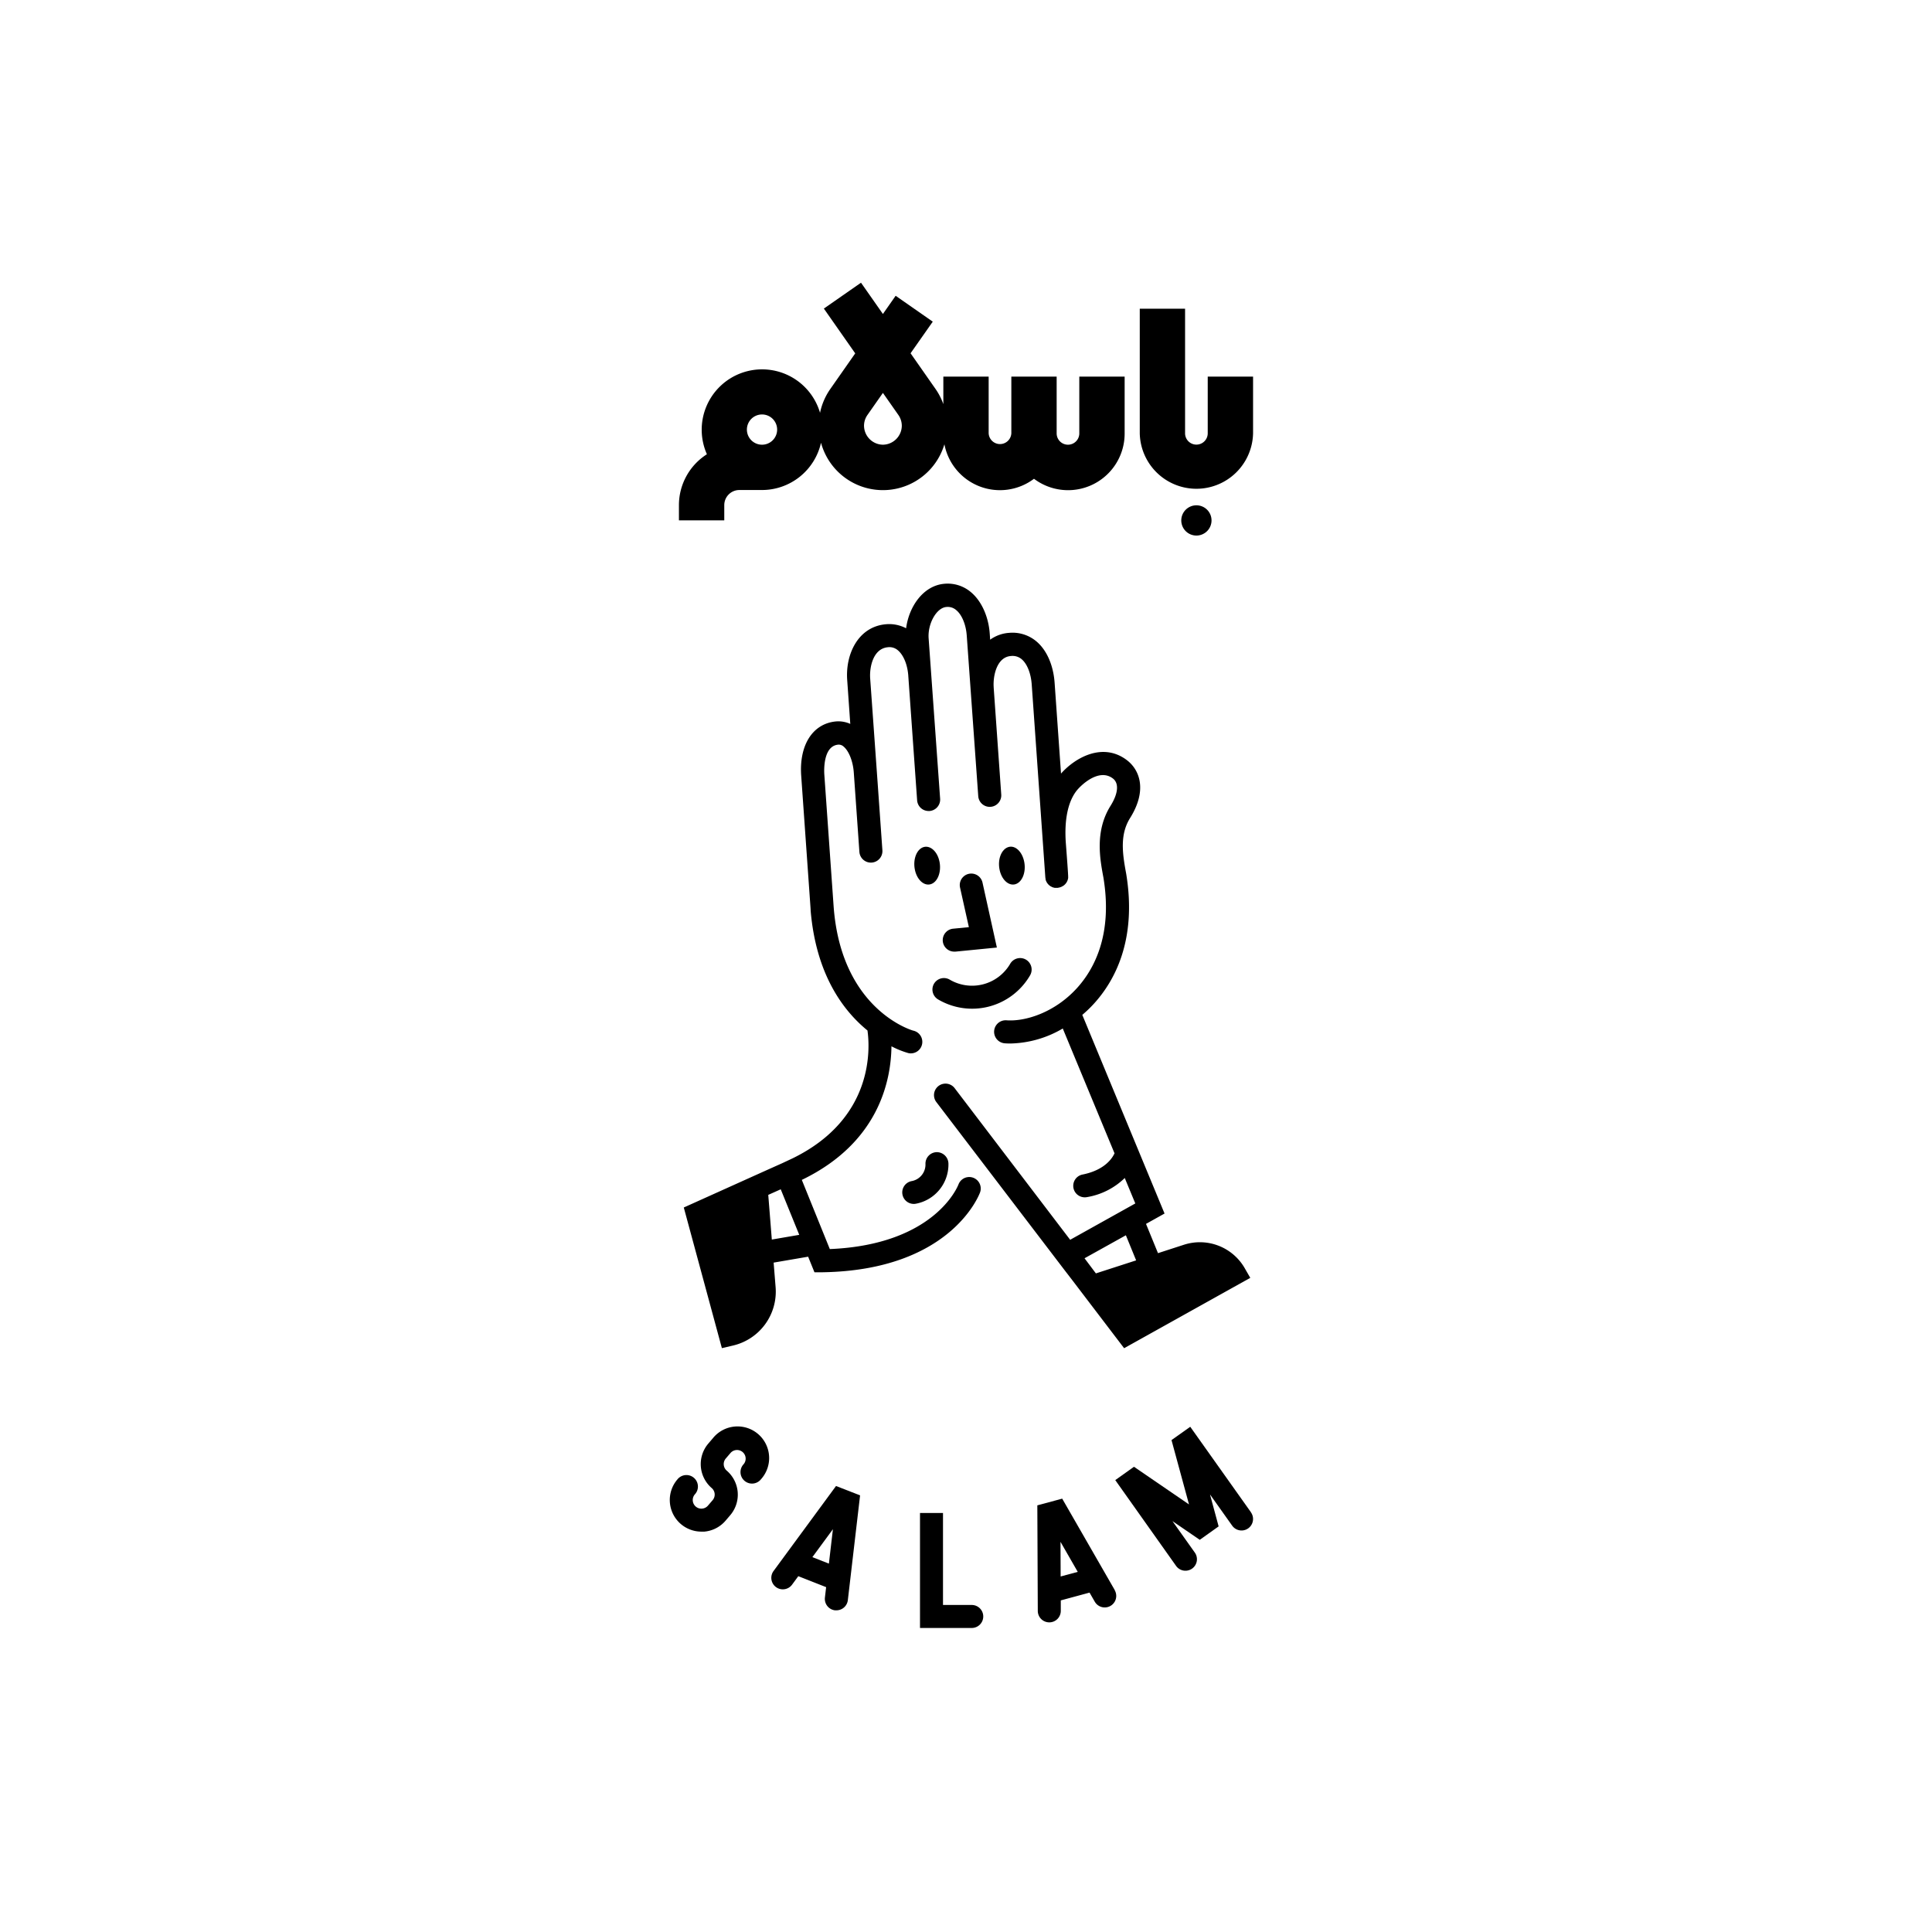 <svg xmlns="http://www.w3.org/2000/svg" viewBox="0 0 672 672"><g id="Layer_1" data-name="Layer 1"><path d="M317.14,410.81a4,4,0,0,0,.72,7.94,3.68,3.68,0,0,0,.73-.07,13.89,13.89,0,0,0,11.3-14,4.06,4.06,0,0,0-4.06-3.93,4,4,0,0,0-3.93,4.06A5.85,5.85,0,0,1,317.14,410.81Z"/><path d="M321.34,294.61c-2.39.64-3.81,4.07-3.17,7.65s3.09,5.95,5.48,5.31,3.81-4.07,3.17-7.65S323.73,294,321.34,294.61Z"/><path d="M327.93,327.4a4,4,0,0,0,4,3.6,2.75,2.75,0,0,0,.4,0l14.41-1.42-5-22.6a4,4,0,1,0-7.81,1.74L337,322.49l-5.43.53A4,4,0,0,0,327.93,327.4Z"/><path d="M324.88,342.15a4,4,0,0,0,1.42,5.48,23.31,23.31,0,0,0,31.92-8.27,4,4,0,1,0-6.89-4.06,15.35,15.35,0,0,1-21,5.44A4,4,0,0,0,324.88,342.15Z"/><path d="M432.85,440.94a18,18,0,0,0-21-8l-9.07,2.94-4.17-10.18,6.45-3.6L376.45,353a42.74,42.74,0,0,0,4-3.84c7.25-7.93,15.09-22.22,11.25-45.36-1.35-7.18-2.17-13.59,1.37-19.26,6.06-9.68,3.37-16.77-1.16-20.18-8.35-6.29-17.95-.83-22.86,4.71l-2.23-31.61c-.43-6-2.67-11.2-6.17-14.23a12.89,12.89,0,0,0-9.61-3.11,12.69,12.69,0,0,0-6.64,2.38l-.14-2.08c-.42-5.92-2.83-11.29-6.44-14.36a12.5,12.5,0,0,0-9.43-3c-7.32.68-12.26,8-13.22,15.47a12.67,12.67,0,0,0-7.15-1.39c-9.59.92-14,10.45-13.34,19.4l1.07,15.25a10.15,10.15,0,0,0-5.26-.83c-7.92.89-12.56,8.3-11.81,18.88l3.22,45.66h0l.06.9a2.16,2.16,0,0,0,0,.27c1.87,22.27,11.31,34.86,19.77,41.76.85,5.94,2.45,30.53-26,44.45l-3.69,1.73-5.52,2.47h0L237.84,420l13.25,48.92,3.76-.88a19.26,19.26,0,0,0,14.92-20.39l-.68-8.48,12-2.06,2.2,5.42,2.74,0c44.45-.69,54.47-26.71,54.87-27.81a4,4,0,0,0-7.5-2.78c-.33.88-8.46,21-44.77,22.52l-9.74-24.07.37-.17c26.48-12.94,30.68-34.48,30.81-46.29a31.36,31.36,0,0,0,5.86,2.36,3.67,3.67,0,0,0,.86.1,4,4,0,0,0,.86-7.91c-.25-.05-25.15-7.13-27.71-43.43l-3.22-45.66c-.07-1-.54-9.78,4.72-10.37a2.49,2.49,0,0,1,2,.67c1.84,1.54,3.26,5.15,3.53,9l1.95,27.62a4,4,0,0,0,8-.56l-1.61-22.82h0L302.67,236c-.29-4.11,1.1-10.39,6.12-10.87a4.47,4.47,0,0,1,3.54,1.08c1.95,1.65,3.33,5,3.6,8.85a.2.2,0,0,0,0,.07L319,278.37a4,4,0,0,0,4,3.72h.29A4,4,0,0,0,327,277.8L323,222c-.35-5.07,2.73-10.56,6.12-10.87a4.46,4.46,0,0,1,3.51,1.11c2,1.65,3.37,5.12,3.63,8.82l4,55.86a4,4,0,1,0,8-.57l-2.63-37.17s0-.09,0-.14c-.28-4,1.1-10.51,6-10.86a4.9,4.9,0,0,1,3.8,1.17c1.87,1.63,3.16,4.9,3.43,8.75l4.73,67.06a3.85,3.85,0,0,0,.08.47c0,.08,0,.17,0,.24a4,4,0,0,0,1.77,2.41,2.24,2.24,0,0,0,.27.13c.13.07.25.14.39.2s.27.08.41.12l.31.08a3,3,0,0,0,.42,0l.3,0h.28c.12,0,.24,0,.35-.06l.4-.07a2.6,2.6,0,0,0,.36-.13l.37-.14a3.62,3.62,0,0,0,.33-.2L370,308a3.15,3.15,0,0,0,.28-.25c.09-.09.19-.17.28-.27a3.15,3.15,0,0,0,.22-.29,4,4,0,0,0,.24-.33,3.36,3.36,0,0,0,.16-.33,2.83,2.83,0,0,0,.16-.36c.05-.13.07-.26.11-.39s.06-.24.08-.37,0-.29,0-.43,0-.21,0-.33c-.08-1.82-.39-5.88-.61-8.84l-.2-2.63c-.56-7.91.7-14.13,3.63-18,1.42-1.88,7.77-8.15,12.72-4.42,2.2,1.65,1.9,5.22-.81,9.55-5.49,8.78-3.66,18.52-2.47,24.89,3.3,19.89-3.22,31.95-9.27,38.57-7.65,8.37-17.78,11.6-24.43,11.12a4,4,0,0,0-.6,8c.68.05,1.36.07,2,.07a37.35,37.35,0,0,0,18.17-5.22l18,43.41c-.78,1.71-3.4,5.83-11.1,7.38a4,4,0,0,0,.78,7.93,4.34,4.34,0,0,0,.8-.08,24.65,24.65,0,0,0,13.08-6.64l3.67,8.85-22.66,12.64L332,378.42a4,4,0,0,0-6.36,4.85l44.5,58.33h0l3,3.9h0L391,468.94l43.88-24.47Zm-164.39-9.79-1.24-15.54,4.34-1.94L278,429.51Zm108.77,6.51,14.38-8,3.57,8.73-14,4.53Z"/><path d="M353.11,307.57c2.39-.65,3.81-4.07,3.17-7.65s-3.09-6-5.48-5.31-3.81,4.07-3.17,7.65S350.72,308.21,353.11,307.57Z"/><path d="M338,558.25H328v-32h-8v40h18a4,4,0,0,0,0-8Z"/><path d="M243.94,532.74a11,11,0,0,1-8.33-18.15,4,4,0,1,1,6.07,5.2,3,3,0,0,0,4.56,3.91l1.63-1.9a3,3,0,0,0,.71-2.19,3,3,0,0,0-1-2,11,11,0,0,1-1.2-15.51l1.62-1.9a11,11,0,1,1,16.71,14.3,4,4,0,1,1-6.07-5.2,3,3,0,0,0-4.56-3.9l-1.63,1.9a3,3,0,0,0,.33,4.23,11,11,0,0,1,1.2,15.51l-1.62,1.9a11,11,0,0,1-7.51,3.81Z"/><path d="M435.11,526,414,496.27l-6.52,4.63,6.09,22.38-19.14-13.1-6.51,4.64L409,544.56a4,4,0,1,0,6.52-4.63l-7.71-10.85,9.5,6.51,6.56-4.67-3-11.11,7.71,10.85a4,4,0,0,0,6.52-4.64Z"/><path d="M387.75,553.09l-18.29-31.82-8.65,2.33.16,36.7a4,4,0,0,0,4,4h0a4,4,0,0,0,4-4v-3.64l10-2.71,1.82,3.16a4,4,0,1,0,6.93-4Zm-18.83-4.75-.05-12.05,6,10.45Z"/><path d="M290.79,516.87l-21.73,29.57a4,4,0,0,0,6.45,4.74l2.16-2.94,9.68,3.81-.42,3.62a4,4,0,0,0,3.5,4.44,3.77,3.77,0,0,0,.47,0,4,4,0,0,0,4-3.53l4.26-36.45Zm-2.48,27-5.74-2.26,7.14-9.71Z"/><path d="M420.08,131v19.71a3.94,3.94,0,0,1-7.88,0V107.38H396.44v43.36a19.71,19.71,0,0,0,39.41,0V131Z"/><path d="M375.41,150.74a3.94,3.94,0,1,1-7.88,0V131H351.77v19.71a3.95,3.95,0,0,1-7.89,0V131H328.12v9.57a22.19,22.19,0,0,0-2.73-5.3l-8.67-12.39,7.72-11-12.91-9-4.43,6.33-7.62-10.88-12.92,9,10.91,15.58L288.8,135.3a22.3,22.3,0,0,0-3.57,8.29A21,21,0,1,0,245.88,158a21,21,0,0,0-9.73,17.7V181h15.77V175.7a5.26,5.26,0,0,1,5.25-5.26h7.88A21.06,21.06,0,0,0,285.57,154a22.31,22.31,0,0,0,42.92.53,19.67,19.67,0,0,0,31.16,12,19.68,19.68,0,0,0,31.53-15.73V131H375.41Zm-110.36,3.94a5.26,5.26,0,1,1,5.26-5.26A5.26,5.26,0,0,1,265.05,154.68Zm42.05,0a6.66,6.66,0,0,1-6.57-6.57,6.51,6.51,0,0,1,1.19-3.77l5.38-7.68,5.38,7.68a6.59,6.59,0,0,1,1.19,3.77A6.66,6.66,0,0,1,307.1,154.68Z"/><path d="M416.14,175.76A5.26,5.26,0,1,0,421.4,181,5.25,5.25,0,0,0,416.14,175.76Z"/></g></svg>